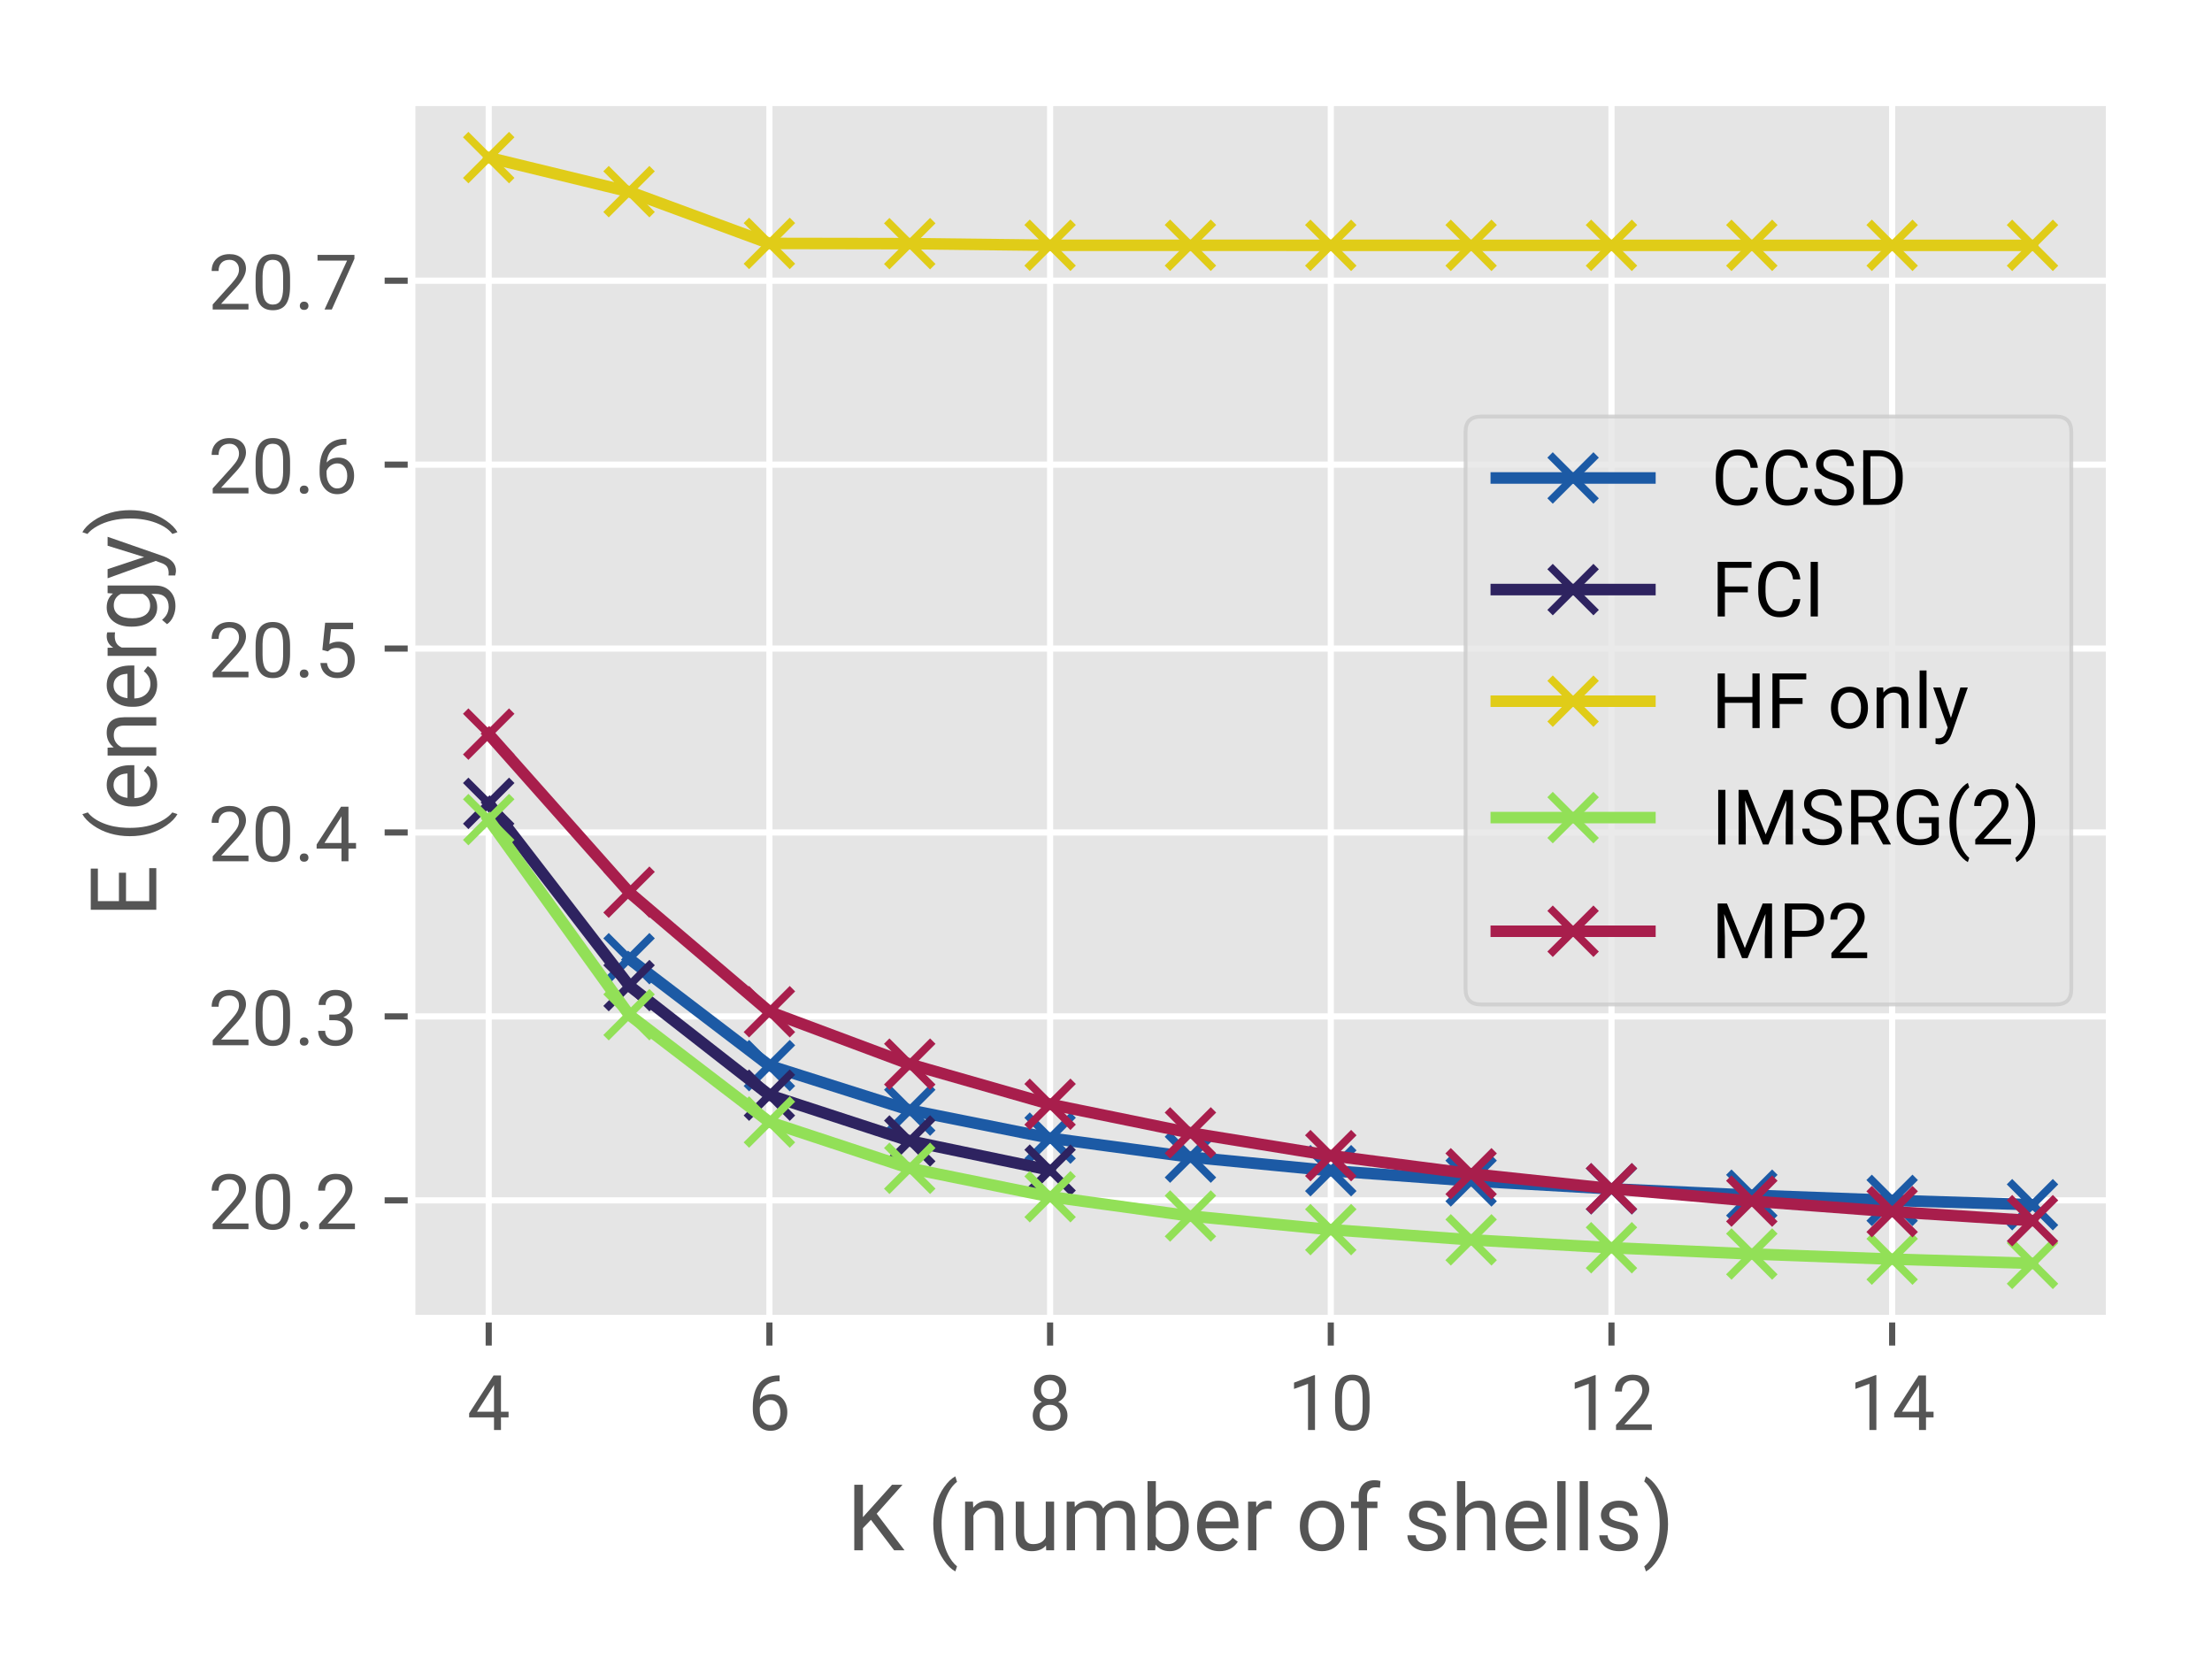<?xml version="1.0" encoding="utf-8" standalone="no"?>
<!DOCTYPE svg PUBLIC "-//W3C//DTD SVG 1.1//EN"
  "http://www.w3.org/Graphics/SVG/1.1/DTD/svg11.dtd">
<!-- Created with matplotlib (http://matplotlib.org/) -->
<svg height="216pt" version="1.1" viewBox="0 0 288 216" width="288pt" xmlns="http://www.w3.org/2000/svg" xmlns:xlink="http://www.w3.org/1999/xlink">
 <defs>
  <style type="text/css">
*{stroke-linecap:butt;stroke-linejoin:round;}
  </style>
 </defs>
 <g id="figure_1">
  <g id="patch_1">
   <path d="M 0 216 
L 288 216 
L 288 0 
L 0 0 
z
" style="fill:#ffffff;"/>
  </g>
  <g id="axes_1">
   <g id="patch_2">
    <path d="M 53.581 171.689 
L 274.68 171.689 
L 274.68 13.32 
L 53.581 13.32 
z
" style="fill:#e5e5e5;"/>
   </g>
   <g id="matplotlib.axis_1">
    <g id="xtick_1">
     <g id="line2d_1">
      <path clip-path="url(#pfa47870d01)" d="M 63.631 171.689 
L 63.631 13.32 
" style="fill:none;stroke:#ffffff;stroke-linecap:square;stroke-width:0.8;"/>
     </g>
     <g id="line2d_2">
      <defs>
       <path d="M 0 0 
L 0 3.5 
" id="me62bcd8525" style="stroke:#555555;stroke-width:0.8;"/>
      </defs>
      <g>
       <use style="fill:#555555;stroke:#555555;stroke-width:0.8;" x="63.631" xlink:href="#me62bcd8525" y="171.689"/>
      </g>
     </g>
     <g id="text_1">
      <!-- 4 -->
      <defs>
       <path d="M 44.047 23.875 
L 53.906 23.875 
L 53.906 16.5 
L 44.047 16.5 
L 44.047 0 
L 34.969 0 
L 34.969 16.5 
L 2.594 16.5 
L 2.594 21.828 
L 34.422 71.094 
L 44.047 71.094 
z
M 12.844 23.875 
L 34.969 23.875 
L 34.969 58.734 
L 33.891 56.781 
z
" id="Roboto-Regular-34"/>
      </defs>
      <g style="fill:#555555;" transform="translate(60.823 186.189)scale(0.1 -0.1)">
       <use xlink:href="#Roboto-Regular-34"/>
      </g>
     </g>
    </g>
    <g id="xtick_2">
     <g id="line2d_3">
      <path clip-path="url(#pfa47870d01)" d="M 100.176 171.689 
L 100.176 13.32 
" style="fill:none;stroke:#ffffff;stroke-linecap:square;stroke-width:0.8;"/>
     </g>
     <g id="line2d_4">
      <g>
       <use style="fill:#555555;stroke:#555555;stroke-width:0.8;" x="100.176" xlink:href="#me62bcd8525" y="171.689"/>
      </g>
     </g>
     <g id="text_2">
      <!-- 6 -->
      <defs>
       <path d="M 41.359 71.141 
L 41.359 63.484 
L 39.703 63.484 
Q 29.156 63.281 22.906 57.219 
Q 16.656 51.172 15.672 40.188 
Q 21.297 46.625 31 46.625 
Q 40.281 46.625 45.828 40.078 
Q 51.375 33.547 51.375 23.188 
Q 51.375 12.203 45.391 5.609 
Q 39.406 -0.984 29.344 -0.984 
Q 19.141 -0.984 12.797 6.859 
Q 6.453 14.703 6.453 27.047 
L 6.453 30.516 
Q 6.453 50.141 14.812 60.516 
Q 23.188 70.906 39.75 71.141 
z
M 29.5 39.109 
Q 24.859 39.109 20.953 36.328 
Q 17.047 33.547 15.531 29.344 
L 15.531 26.031 
Q 15.531 17.234 19.484 11.859 
Q 23.438 6.5 29.344 6.5 
Q 35.453 6.5 38.938 10.984 
Q 42.438 15.484 42.438 22.75 
Q 42.438 30.078 38.891 34.594 
Q 35.359 39.109 29.5 39.109 
" id="Roboto-Regular-36"/>
      </defs>
      <g style="fill:#555555;" transform="translate(97.369 186.189)scale(0.1 -0.1)">
       <use xlink:href="#Roboto-Regular-36"/>
      </g>
     </g>
    </g>
    <g id="xtick_3">
     <g id="line2d_5">
      <path clip-path="url(#pfa47870d01)" d="M 136.722 171.689 
L 136.722 13.32 
" style="fill:none;stroke:#ffffff;stroke-linecap:square;stroke-width:0.8;"/>
     </g>
     <g id="line2d_6">
      <g>
       <use style="fill:#555555;stroke:#555555;stroke-width:0.8;" x="136.722" xlink:href="#me62bcd8525" y="171.689"/>
      </g>
     </g>
     <g id="text_3">
      <!-- 8 -->
      <defs>
       <path d="M 49.031 52.547 
Q 49.031 47.219 46.219 43.062 
Q 43.406 38.922 38.625 36.578 
Q 44.188 34.188 47.438 29.594 
Q 50.688 25 50.688 19.188 
Q 50.688 9.969 44.453 4.484 
Q 38.234 -0.984 28.078 -0.984 
Q 17.828 -0.984 11.641 4.516 
Q 5.469 10.016 5.469 19.188 
Q 5.469 24.953 8.609 29.594 
Q 11.766 34.234 17.328 36.625 
Q 12.594 38.969 9.859 43.109 
Q 7.125 47.266 7.125 52.547 
Q 7.125 61.531 12.891 66.797 
Q 18.656 72.078 28.078 72.078 
Q 37.453 72.078 43.234 66.797 
Q 49.031 61.531 49.031 52.547 
M 41.656 19.391 
Q 41.656 25.344 37.859 29.094 
Q 34.078 32.859 27.969 32.859 
Q 21.875 32.859 18.188 29.141 
Q 14.5 25.438 14.5 19.375 
Q 14.5 13.328 18.094 9.859 
Q 21.688 6.391 28.078 6.391 
Q 34.422 6.391 38.031 9.875 
Q 41.656 13.375 41.656 19.391 
M 28.078 64.656 
Q 22.75 64.656 19.453 61.359 
Q 16.156 58.062 16.156 52.391 
Q 16.156 46.969 19.406 43.625 
Q 22.656 40.281 28.078 40.281 
Q 33.5 40.281 36.734 43.625 
Q 39.984 46.969 39.984 52.391 
Q 39.984 57.812 36.609 61.234 
Q 33.25 64.656 28.078 64.656 
" id="Roboto-Regular-38"/>
      </defs>
      <g style="fill:#555555;" transform="translate(133.914 186.189)scale(0.1 -0.1)">
       <use xlink:href="#Roboto-Regular-38"/>
      </g>
     </g>
    </g>
    <g id="xtick_4">
     <g id="line2d_7">
      <path clip-path="url(#pfa47870d01)" d="M 173.267 171.689 
L 173.267 13.32 
" style="fill:none;stroke:#ffffff;stroke-linecap:square;stroke-width:0.8;"/>
     </g>
     <g id="line2d_8">
      <g>
       <use style="fill:#555555;stroke:#555555;stroke-width:0.8;" x="173.267" xlink:href="#me62bcd8525" y="171.689"/>
      </g>
     </g>
     <g id="text_4">
      <!-- 10 -->
      <defs>
       <path d="M 35.594 0 
L 26.516 0 
L 26.516 60.203 
L 8.297 53.516 
L 8.297 61.719 
L 34.188 71.438 
L 35.594 71.438 
z
" id="Roboto-Regular-31"/>
       <path d="M 50.484 30.328 
Q 50.484 14.453 45.062 6.734 
Q 39.656 -0.984 28.125 -0.984 
Q 16.75 -0.984 11.281 6.562 
Q 5.812 14.109 5.609 29.109 
L 5.609 41.156 
Q 5.609 56.844 11.031 64.453 
Q 16.453 72.078 28.031 72.078 
Q 39.5 72.078 44.922 64.719 
Q 50.344 57.375 50.484 42.047 
z
M 41.453 42.672 
Q 41.453 54.156 38.234 59.406 
Q 35.016 64.656 28.031 64.656 
Q 21.094 64.656 17.922 59.422 
Q 14.75 54.203 14.656 43.359 
L 14.656 28.906 
Q 14.656 17.391 18 11.891 
Q 21.344 6.391 28.125 6.391 
Q 34.812 6.391 38.062 11.562 
Q 41.312 16.75 41.453 27.875 
z
" id="Roboto-Regular-30"/>
      </defs>
      <g style="fill:#555555;" transform="translate(167.651 186.189)scale(0.1 -0.1)">
       <use xlink:href="#Roboto-Regular-31"/>
       <use x="56.152" xlink:href="#Roboto-Regular-30"/>
      </g>
     </g>
    </g>
    <g id="xtick_5">
     <g id="line2d_9">
      <path clip-path="url(#pfa47870d01)" d="M 209.812 171.689 
L 209.812 13.32 
" style="fill:none;stroke:#ffffff;stroke-linecap:square;stroke-width:0.8;"/>
     </g>
     <g id="line2d_10">
      <g>
       <use style="fill:#555555;stroke:#555555;stroke-width:0.8;" x="209.812" xlink:href="#me62bcd8525" y="171.689"/>
      </g>
     </g>
     <g id="text_5">
      <!-- 12 -->
      <defs>
       <path d="M 52.484 0 
L 5.906 0 
L 5.906 6.5 
L 30.516 33.844 
Q 35.984 40.047 38.062 43.922 
Q 40.141 47.797 40.141 51.953 
Q 40.141 57.516 36.766 61.078 
Q 33.406 64.656 27.781 64.656 
Q 21.047 64.656 17.312 60.812 
Q 13.578 56.984 13.578 50.141 
L 4.547 50.141 
Q 4.547 59.969 10.859 66.016 
Q 17.188 72.078 27.781 72.078 
Q 37.703 72.078 43.453 66.875 
Q 49.219 61.672 49.219 53.031 
Q 49.219 42.531 35.844 28.031 
L 16.797 7.375 
L 52.484 7.375 
z
" id="Roboto-Regular-32"/>
      </defs>
      <g style="fill:#555555;" transform="translate(204.197 186.189)scale(0.1 -0.1)">
       <use xlink:href="#Roboto-Regular-31"/>
       <use x="56.152" xlink:href="#Roboto-Regular-32"/>
      </g>
     </g>
    </g>
    <g id="xtick_6">
     <g id="line2d_11">
      <path clip-path="url(#pfa47870d01)" d="M 246.357 171.689 
L 246.357 13.32 
" style="fill:none;stroke:#ffffff;stroke-linecap:square;stroke-width:0.8;"/>
     </g>
     <g id="line2d_12">
      <g>
       <use style="fill:#555555;stroke:#555555;stroke-width:0.8;" x="246.357" xlink:href="#me62bcd8525" y="171.689"/>
      </g>
     </g>
     <g id="text_6">
      <!-- 14 -->
      <g style="fill:#555555;" transform="translate(240.742 186.189)scale(0.1 -0.1)">
       <use xlink:href="#Roboto-Regular-31"/>
       <use x="56.152" xlink:href="#Roboto-Regular-34"/>
      </g>
     </g>
    </g>
    <g id="text_7">
     <!-- K (number of shells) -->
     <defs>
      <path d="M 26.312 33.062 
L 17.625 24.031 
L 17.625 0 
L 8.25 0 
L 8.25 71.094 
L 17.625 71.094 
L 17.625 35.938 
L 49.219 71.094 
L 60.547 71.094 
L 32.562 39.703 
L 62.75 0 
L 51.516 0 
z
" id="Roboto-Regular-4b"/>
      <path id="Roboto-Regular-20"/>
      <path d="M 6.5 28.859 
Q 6.5 39.891 9.453 50.047 
Q 12.406 60.203 18.266 68.5 
Q 24.125 76.812 30.422 80.219 
L 32.281 74.266 
Q 25.141 68.797 20.578 57.562 
Q 16.016 46.344 15.578 32.422 
L 15.531 28.266 
Q 15.531 9.422 22.406 -4.438 
Q 26.562 -12.75 32.281 -17.438 
L 30.422 -22.953 
Q 23.922 -19.344 18.016 -10.844 
Q 6.5 5.766 6.5 28.859 
" id="Roboto-Regular-28"/>
      <path d="M 15.375 52.828 
L 15.672 46.188 
Q 21.734 53.812 31.5 53.812 
Q 48.25 53.812 48.391 34.906 
L 48.391 0 
L 39.359 0 
L 39.359 34.969 
Q 39.312 40.672 36.75 43.406 
Q 34.188 46.141 28.766 46.141 
Q 24.359 46.141 21.031 43.797 
Q 17.719 41.453 15.875 37.641 
L 15.875 0 
L 6.844 0 
L 6.844 52.828 
z
" id="Roboto-Regular-6e"/>
      <path d="M 39.453 5.219 
Q 34.188 -0.984 23.969 -0.984 
Q 15.531 -0.984 11.109 3.922 
Q 6.688 8.844 6.641 18.453 
L 6.641 52.828 
L 15.672 52.828 
L 15.672 18.703 
Q 15.672 6.688 25.438 6.688 
Q 35.797 6.688 39.203 14.406 
L 39.203 52.828 
L 48.25 52.828 
L 48.25 0 
L 39.656 0 
z
" id="Roboto-Regular-75"/>
      <path d="M 15.328 52.828 
L 15.578 46.969 
Q 21.391 53.812 31.25 53.812 
Q 42.328 53.812 46.344 45.312 
Q 48.969 49.125 53.188 51.469 
Q 57.422 53.812 63.188 53.812 
Q 80.562 53.812 80.859 35.406 
L 80.859 0 
L 71.828 0 
L 71.828 34.859 
Q 71.828 40.531 69.234 43.328 
Q 66.656 46.141 60.547 46.141 
Q 55.516 46.141 52.188 43.141 
Q 48.875 40.141 48.344 35.062 
L 48.344 0 
L 39.266 0 
L 39.266 34.625 
Q 39.266 46.141 27.984 46.141 
Q 19.094 46.141 15.828 38.578 
L 15.828 0 
L 6.781 0 
L 6.781 52.828 
z
" id="Roboto-Regular-6d"/>
      <path d="M 51.562 25.828 
Q 51.562 13.719 46 6.359 
Q 40.438 -0.984 31.062 -0.984 
Q 21.047 -0.984 15.578 6.109 
L 15.141 0 
L 6.844 0 
L 6.844 75 
L 15.875 75 
L 15.875 47.016 
Q 21.344 53.812 30.953 53.812 
Q 40.578 53.812 46.062 46.531 
Q 51.562 39.266 51.562 26.609 
z
M 42.531 26.859 
Q 42.531 36.078 38.969 41.109 
Q 35.406 46.141 28.719 46.141 
Q 19.781 46.141 15.875 37.844 
L 15.875 14.984 
Q 20.016 6.688 28.812 6.688 
Q 35.297 6.688 38.906 11.719 
Q 42.531 16.75 42.531 26.859 
" id="Roboto-Regular-62"/>
      <path d="M 28.766 -0.984 
Q 18.016 -0.984 11.281 6.078 
Q 4.547 13.141 4.547 24.953 
L 4.547 26.609 
Q 4.547 34.469 7.547 40.641 
Q 10.547 46.828 15.938 50.312 
Q 21.344 53.812 27.641 53.812 
Q 37.938 53.812 43.641 47.016 
Q 49.359 40.234 49.359 27.594 
L 49.359 23.828 
L 13.578 23.828 
Q 13.766 16.016 18.141 11.203 
Q 22.516 6.391 29.25 6.391 
Q 34.031 6.391 37.344 8.344 
Q 40.672 10.297 43.172 13.531 
L 48.688 9.234 
Q 42.047 -0.984 28.766 -0.984 
M 27.641 46.391 
Q 22.172 46.391 18.453 42.406 
Q 14.75 38.422 13.875 31.25 
L 40.328 31.25 
L 40.328 31.938 
Q 39.938 38.812 36.609 42.594 
Q 33.297 46.391 27.641 46.391 
" id="Roboto-Regular-65"/>
      <path d="M 32.375 44.734 
Q 30.328 45.062 27.938 45.062 
Q 19.047 45.062 15.875 37.5 
L 15.875 0 
L 6.844 0 
L 6.844 52.828 
L 15.625 52.828 
L 15.766 46.734 
Q 20.219 53.812 28.375 53.812 
Q 31 53.812 32.375 53.125 
z
" id="Roboto-Regular-72"/>
      <path d="M 4.438 26.906 
Q 4.438 34.672 7.484 40.875 
Q 10.547 47.078 15.984 50.438 
Q 21.438 53.812 28.422 53.812 
Q 39.203 53.812 45.875 46.344 
Q 52.547 38.875 52.547 26.469 
L 52.547 25.828 
Q 52.547 18.109 49.578 11.984 
Q 46.625 5.859 41.125 2.438 
Q 35.641 -0.984 28.516 -0.984 
Q 17.781 -0.984 11.109 6.484 
Q 4.438 13.969 4.438 26.266 
z
M 13.531 25.828 
Q 13.531 17.047 17.609 11.719 
Q 21.688 6.391 28.516 6.391 
Q 35.406 6.391 39.453 11.781 
Q 43.5 17.188 43.5 26.906 
Q 43.5 35.594 39.375 40.984 
Q 35.25 46.391 28.422 46.391 
Q 21.734 46.391 17.625 41.062 
Q 13.531 35.75 13.531 25.828 
" id="Roboto-Regular-6f"/>
      <path d="M 11.281 0 
L 11.281 45.844 
L 2.938 45.844 
L 2.938 52.828 
L 11.281 52.828 
L 11.281 58.25 
Q 11.281 66.75 15.812 71.391 
Q 20.359 76.031 28.656 76.031 
Q 31.781 76.031 34.859 75.203 
L 34.375 67.875 
Q 32.078 68.312 29.5 68.312 
Q 25.094 68.312 22.703 65.75 
Q 20.312 63.188 20.312 58.406 
L 20.312 52.828 
L 31.594 52.828 
L 31.594 45.844 
L 20.312 45.844 
L 20.312 0 
z
" id="Roboto-Regular-66"/>
      <path d="M 37.594 14.016 
Q 37.594 17.672 34.828 19.703 
Q 32.078 21.734 25.219 23.188 
Q 18.359 24.656 14.328 26.703 
Q 10.297 28.766 8.375 31.594 
Q 6.453 34.422 6.453 38.328 
Q 6.453 44.828 11.938 49.312 
Q 17.438 53.812 25.984 53.812 
Q 34.969 53.812 40.547 49.172 
Q 46.141 44.531 46.141 37.312 
L 37.062 37.312 
Q 37.062 41.016 33.906 43.703 
Q 30.766 46.391 25.984 46.391 
Q 21.047 46.391 18.266 44.234 
Q 15.484 42.094 15.484 38.625 
Q 15.484 35.359 18.062 33.688 
Q 20.656 32.031 27.422 30.516 
Q 34.188 29 38.375 26.906 
Q 42.578 24.812 44.594 21.844 
Q 46.625 18.891 46.625 14.656 
Q 46.625 7.562 40.953 3.281 
Q 35.297 -0.984 26.266 -0.984 
Q 19.922 -0.984 15.031 1.266 
Q 10.156 3.516 7.391 7.547 
Q 4.641 11.578 4.641 16.266 
L 13.672 16.266 
Q 13.922 11.719 17.312 9.047 
Q 20.703 6.391 26.266 6.391 
Q 31.391 6.391 34.484 8.469 
Q 37.594 10.547 37.594 14.016 
" id="Roboto-Regular-73"/>
      <path d="M 15.875 46.438 
Q 21.875 53.812 31.5 53.812 
Q 48.25 53.812 48.391 34.906 
L 48.391 0 
L 39.359 0 
L 39.359 34.969 
Q 39.312 40.672 36.75 43.406 
Q 34.188 46.141 28.766 46.141 
Q 24.359 46.141 21.031 43.797 
Q 17.719 41.453 15.875 37.641 
L 15.875 0 
L 6.844 0 
L 6.844 75 
L 15.875 75 
z
" id="Roboto-Regular-68"/>
      <path d="M 16.656 0 
L 7.625 0 
L 7.625 75 
L 16.656 75 
z
" id="Roboto-Regular-6c"/>
      <path d="M 27.688 28.375 
Q 27.688 17.484 24.828 7.5 
Q 21.969 -2.484 16.078 -10.938 
Q 10.203 -19.391 3.766 -22.953 
L 1.859 -17.438 
Q 9.375 -11.672 13.938 0.453 
Q 18.5 12.594 18.609 27.391 
L 18.609 28.953 
Q 18.609 39.203 16.453 48.016 
Q 14.312 56.844 10.469 63.812 
Q 6.641 70.797 1.859 74.703 
L 3.766 80.219 
Q 10.203 76.656 16.031 68.312 
Q 21.875 59.969 24.781 49.906 
Q 27.688 39.844 27.688 28.375 
" id="Roboto-Regular-29"/>
     </defs>
     <g style="fill:#555555;" transform="translate(110.236 201.846)scale(0.12 -0.12)">
      <use xlink:href="#Roboto-Regular-4b"/>
      <use x="62.695" xlink:href="#Roboto-Regular-20"/>
      <use x="87.451" xlink:href="#Roboto-Regular-28"/>
      <use x="121.631" xlink:href="#Roboto-Regular-6e"/>
      <use x="176.807" xlink:href="#Roboto-Regular-75"/>
      <use x="231.934" xlink:href="#Roboto-Regular-6d"/>
      <use x="319.58" xlink:href="#Roboto-Regular-62"/>
      <use x="375.684" xlink:href="#Roboto-Regular-65"/>
      <use x="428.662" xlink:href="#Roboto-Regular-72"/>
      <use x="462.5" xlink:href="#Roboto-Regular-20"/>
      <use x="487.256" xlink:href="#Roboto-Regular-6f"/>
      <use x="544.287" xlink:href="#Roboto-Regular-66"/>
      <use x="579.004" xlink:href="#Roboto-Regular-20"/>
      <use x="603.76" xlink:href="#Roboto-Regular-73"/>
      <use x="655.322" xlink:href="#Roboto-Regular-68"/>
      <use x="710.4" xlink:href="#Roboto-Regular-65"/>
      <use x="763.379" xlink:href="#Roboto-Regular-6c"/>
      <use x="787.646" xlink:href="#Roboto-Regular-6c"/>
      <use x="811.914" xlink:href="#Roboto-Regular-73"/>
      <use x="863.477" xlink:href="#Roboto-Regular-29"/>
     </g>
    </g>
   </g>
   <g id="matplotlib.axis_2">
    <g id="ytick_1">
     <g id="line2d_13">
      <path clip-path="url(#pfa47870d01)" d="M 53.581 156.286 
L 274.68 156.286 
" style="fill:none;stroke:#ffffff;stroke-linecap:square;stroke-width:0.8;"/>
     </g>
     <g id="line2d_14">
      <defs>
       <path d="M 0 0 
L -3.5 0 
" id="m0dbd7f223a" style="stroke:#555555;stroke-width:0.8;"/>
      </defs>
      <g>
       <use style="fill:#555555;stroke:#555555;stroke-width:0.8;" x="53.581" xlink:href="#m0dbd7f223a" y="156.286"/>
      </g>
     </g>
     <g id="text_8">
      <!-- 20.2 -->
      <defs>
       <path d="M 7.031 4.734 
Q 7.031 7.078 8.422 8.641 
Q 9.812 10.203 12.594 10.203 
Q 15.375 10.203 16.812 8.641 
Q 18.266 7.078 18.266 4.734 
Q 18.266 2.484 16.812 0.969 
Q 15.375 -0.531 12.594 -0.531 
Q 9.812 -0.531 8.422 0.969 
Q 7.031 2.484 7.031 4.734 
" id="Roboto-Regular-2e"/>
      </defs>
      <g style="fill:#555555;" transform="translate(27.103 160.036)scale(0.1 -0.1)">
       <use xlink:href="#Roboto-Regular-32"/>
       <use x="56.152" xlink:href="#Roboto-Regular-30"/>
       <use x="112.305" xlink:href="#Roboto-Regular-2e"/>
       <use x="138.623" xlink:href="#Roboto-Regular-32"/>
      </g>
     </g>
    </g>
    <g id="ytick_2">
     <g id="line2d_15">
      <path clip-path="url(#pfa47870d01)" d="M 53.581 132.338 
L 274.68 132.338 
" style="fill:none;stroke:#ffffff;stroke-linecap:square;stroke-width:0.8;"/>
     </g>
     <g id="line2d_16">
      <g>
       <use style="fill:#555555;stroke:#555555;stroke-width:0.8;" x="53.581" xlink:href="#m0dbd7f223a" y="132.338"/>
      </g>
     </g>
     <g id="text_9">
      <!-- 20.3 -->
      <defs>
       <path d="M 19.047 39.938 
L 25.828 39.938 
Q 32.234 40.047 35.891 43.312 
Q 39.547 46.578 39.547 52.156 
Q 39.547 64.656 27.094 64.656 
Q 21.234 64.656 17.75 61.297 
Q 14.266 57.953 14.266 52.438 
L 5.219 52.438 
Q 5.219 60.891 11.391 66.484 
Q 17.578 72.078 27.094 72.078 
Q 37.156 72.078 42.859 66.75 
Q 48.578 61.422 48.578 51.953 
Q 48.578 47.312 45.578 42.969 
Q 42.578 38.625 37.406 36.469 
Q 43.266 34.625 46.453 30.328 
Q 49.656 26.031 49.656 19.828 
Q 49.656 10.25 43.406 4.625 
Q 37.156 -0.984 27.141 -0.984 
Q 17.141 -0.984 10.859 4.438 
Q 4.594 9.859 4.594 18.75 
L 13.672 18.75 
Q 13.672 13.141 17.328 9.766 
Q 21 6.391 27.156 6.391 
Q 33.688 6.391 37.156 9.812 
Q 40.625 13.234 40.625 19.625 
Q 40.625 25.828 36.812 29.141 
Q 33.016 32.469 25.828 32.562 
L 19.047 32.562 
z
" id="Roboto-Regular-33"/>
      </defs>
      <g style="fill:#555555;" transform="translate(27.103 136.088)scale(0.1 -0.1)">
       <use xlink:href="#Roboto-Regular-32"/>
       <use x="56.152" xlink:href="#Roboto-Regular-30"/>
       <use x="112.305" xlink:href="#Roboto-Regular-2e"/>
       <use x="138.623" xlink:href="#Roboto-Regular-33"/>
      </g>
     </g>
    </g>
    <g id="ytick_3">
     <g id="line2d_17">
      <path clip-path="url(#pfa47870d01)" d="M 53.581 108.389 
L 274.68 108.389 
" style="fill:none;stroke:#ffffff;stroke-linecap:square;stroke-width:0.8;"/>
     </g>
     <g id="line2d_18">
      <g>
       <use style="fill:#555555;stroke:#555555;stroke-width:0.8;" x="53.581" xlink:href="#m0dbd7f223a" y="108.389"/>
      </g>
     </g>
     <g id="text_10">
      <!-- 20.4 -->
      <g style="fill:#555555;" transform="translate(27.103 112.139)scale(0.1 -0.1)">
       <use xlink:href="#Roboto-Regular-32"/>
       <use x="56.152" xlink:href="#Roboto-Regular-30"/>
       <use x="112.305" xlink:href="#Roboto-Regular-2e"/>
       <use x="138.623" xlink:href="#Roboto-Regular-34"/>
      </g>
     </g>
    </g>
    <g id="ytick_4">
     <g id="line2d_19">
      <path clip-path="url(#pfa47870d01)" d="M 53.581 84.441 
L 274.68 84.441 
" style="fill:none;stroke:#ffffff;stroke-linecap:square;stroke-width:0.8;"/>
     </g>
     <g id="line2d_20">
      <g>
       <use style="fill:#555555;stroke:#555555;stroke-width:0.8;" x="53.581" xlink:href="#m0dbd7f223a" y="84.441"/>
      </g>
     </g>
     <g id="text_11">
      <!-- 20.5 -->
      <defs>
       <path d="M 10.062 35.641 
L 13.672 71.094 
L 50.094 71.094 
L 50.094 62.75 
L 21.344 62.75 
L 19.188 43.359 
Q 24.422 46.438 31.062 46.438 
Q 40.766 46.438 46.484 40.016 
Q 52.203 33.594 52.203 22.656 
Q 52.203 11.672 46.266 5.344 
Q 40.328 -0.984 29.688 -0.984 
Q 20.266 -0.984 14.297 4.234 
Q 8.344 9.469 7.516 18.703 
L 16.062 18.703 
Q 16.891 12.594 20.406 9.484 
Q 23.922 6.391 29.688 6.391 
Q 35.984 6.391 39.578 10.688 
Q 43.172 14.984 43.172 22.562 
Q 43.172 29.688 39.281 34 
Q 35.406 38.328 28.953 38.328 
Q 23.047 38.328 19.672 35.75 
L 17.281 33.797 
z
" id="Roboto-Regular-35"/>
      </defs>
      <g style="fill:#555555;" transform="translate(27.103 88.191)scale(0.1 -0.1)">
       <use xlink:href="#Roboto-Regular-32"/>
       <use x="56.152" xlink:href="#Roboto-Regular-30"/>
       <use x="112.305" xlink:href="#Roboto-Regular-2e"/>
       <use x="138.623" xlink:href="#Roboto-Regular-35"/>
      </g>
     </g>
    </g>
    <g id="ytick_5">
     <g id="line2d_21">
      <path clip-path="url(#pfa47870d01)" d="M 53.581 60.493 
L 274.68 60.493 
" style="fill:none;stroke:#ffffff;stroke-linecap:square;stroke-width:0.8;"/>
     </g>
     <g id="line2d_22">
      <g>
       <use style="fill:#555555;stroke:#555555;stroke-width:0.8;" x="53.581" xlink:href="#m0dbd7f223a" y="60.493"/>
      </g>
     </g>
     <g id="text_12">
      <!-- 20.6 -->
      <g style="fill:#555555;" transform="translate(27.103 64.243)scale(0.1 -0.1)">
       <use xlink:href="#Roboto-Regular-32"/>
       <use x="56.152" xlink:href="#Roboto-Regular-30"/>
       <use x="112.305" xlink:href="#Roboto-Regular-2e"/>
       <use x="138.623" xlink:href="#Roboto-Regular-36"/>
      </g>
     </g>
    </g>
    <g id="ytick_6">
     <g id="line2d_23">
      <path clip-path="url(#pfa47870d01)" d="M 53.581 36.545 
L 274.68 36.545 
" style="fill:none;stroke:#ffffff;stroke-linecap:square;stroke-width:0.8;"/>
     </g>
     <g id="line2d_24">
      <g>
       <use style="fill:#555555;stroke:#555555;stroke-width:0.8;" x="53.581" xlink:href="#m0dbd7f223a" y="36.545"/>
      </g>
     </g>
     <g id="text_13">
      <!-- 20.7 -->
      <defs>
       <path d="M 51.812 66.016 
L 22.359 0 
L 12.891 0 
L 42.234 63.672 
L 3.766 63.672 
L 3.766 71.094 
L 51.812 71.094 
z
" id="Roboto-Regular-37"/>
      </defs>
      <g style="fill:#555555;" transform="translate(27.103 40.295)scale(0.1 -0.1)">
       <use xlink:href="#Roboto-Regular-32"/>
       <use x="56.152" xlink:href="#Roboto-Regular-30"/>
       <use x="112.305" xlink:href="#Roboto-Regular-2e"/>
       <use x="138.623" xlink:href="#Roboto-Regular-37"/>
      </g>
     </g>
    </g>
    <g id="text_14">
     <!-- E (energy) -->
     <defs>
      <path d="M 48.438 32.859 
L 17.625 32.859 
L 17.625 7.672 
L 53.422 7.672 
L 53.422 0 
L 8.25 0 
L 8.25 71.094 
L 52.938 71.094 
L 52.938 63.375 
L 17.625 63.375 
L 17.625 40.531 
L 48.438 40.531 
z
" id="Roboto-Regular-45"/>
      <path d="M 4.688 26.859 
Q 4.688 39.203 10.391 46.5 
Q 16.109 53.812 25.531 53.812 
Q 35.203 53.812 40.625 46.969 
L 41.062 52.828 
L 49.312 52.828 
L 49.312 1.266 
Q 49.312 -8.984 43.234 -14.891 
Q 37.156 -20.797 26.906 -20.797 
Q 21.188 -20.797 15.719 -18.359 
Q 10.25 -15.922 7.375 -11.672 
L 12.062 -6.25 
Q 17.875 -13.422 26.266 -13.422 
Q 32.859 -13.422 36.547 -9.703 
Q 40.234 -6 40.234 0.734 
L 40.234 5.281 
Q 34.812 -0.984 25.438 -0.984 
Q 16.156 -0.984 10.422 6.484 
Q 4.688 13.969 4.688 26.859 
M 13.766 25.828 
Q 13.766 16.891 17.422 11.781 
Q 21.094 6.688 27.688 6.688 
Q 36.234 6.688 40.234 14.453 
L 40.234 38.578 
Q 36.078 46.141 27.781 46.141 
Q 21.188 46.141 17.469 41.016 
Q 13.766 35.891 13.766 25.828 
" id="Roboto-Regular-67"/>
      <path d="M 24.125 13.234 
L 36.422 52.828 
L 46.094 52.828 
L 24.859 -8.156 
Q 19.922 -21.344 9.188 -21.344 
L 7.469 -21.188 
L 4.109 -20.562 
L 4.109 -13.234 
L 6.547 -13.422 
Q 11.141 -13.422 13.703 -11.562 
Q 16.266 -9.719 17.922 -4.781 
L 19.922 0.594 
L 1.078 52.828 
L 10.938 52.828 
z
" id="Roboto-Regular-79"/>
     </defs>
     <g style="fill:#555555;" transform="translate(20.349 119.442)rotate(-90)scale(0.12 -0.12)">
      <use xlink:href="#Roboto-Regular-45"/>
      <use x="56.836" xlink:href="#Roboto-Regular-20"/>
      <use x="81.592" xlink:href="#Roboto-Regular-28"/>
      <use x="115.771" xlink:href="#Roboto-Regular-65"/>
      <use x="168.75" xlink:href="#Roboto-Regular-6e"/>
      <use x="223.926" xlink:href="#Roboto-Regular-65"/>
      <use x="276.904" xlink:href="#Roboto-Regular-72"/>
      <use x="310.742" xlink:href="#Roboto-Regular-67"/>
      <use x="366.846" xlink:href="#Roboto-Regular-79"/>
      <use x="414.16" xlink:href="#Roboto-Regular-29"/>
     </g>
    </g>
   </g>
   <g id="line2d_25">
    <path clip-path="url(#pfa47870d01)" d="M 81.904 124.821 
L 100.176 138.745 
L 118.449 144.536 
L 136.722 148.182 
L 154.994 150.655 
L 173.267 152.424 
L 191.54 153.754 
L 209.812 154.787 
L 228.085 155.614 
L 246.357 156.289 
L 264.63 156.851 
" style="fill:none;stroke:#1c5aa5;stroke-linecap:square;stroke-width:1.5;"/>
    <defs>
     <path d="M -3 3 
L 3 -3 
M -3 -3 
L 3 3 
" id="m478f0d4fc2" style="stroke:#1c5aa5;"/>
    </defs>
    <g clip-path="url(#pfa47870d01)">
     <use style="fill:#1c5aa5;stroke:#1c5aa5;" x="81.904" xlink:href="#m478f0d4fc2" y="124.821"/>
     <use style="fill:#1c5aa5;stroke:#1c5aa5;" x="100.176" xlink:href="#m478f0d4fc2" y="138.745"/>
     <use style="fill:#1c5aa5;stroke:#1c5aa5;" x="118.449" xlink:href="#m478f0d4fc2" y="144.536"/>
     <use style="fill:#1c5aa5;stroke:#1c5aa5;" x="136.722" xlink:href="#m478f0d4fc2" y="148.182"/>
     <use style="fill:#1c5aa5;stroke:#1c5aa5;" x="154.994" xlink:href="#m478f0d4fc2" y="150.655"/>
     <use style="fill:#1c5aa5;stroke:#1c5aa5;" x="173.267" xlink:href="#m478f0d4fc2" y="152.424"/>
     <use style="fill:#1c5aa5;stroke:#1c5aa5;" x="191.54" xlink:href="#m478f0d4fc2" y="153.754"/>
     <use style="fill:#1c5aa5;stroke:#1c5aa5;" x="209.812" xlink:href="#m478f0d4fc2" y="154.787"/>
     <use style="fill:#1c5aa5;stroke:#1c5aa5;" x="228.085" xlink:href="#m478f0d4fc2" y="155.614"/>
     <use style="fill:#1c5aa5;stroke:#1c5aa5;" x="246.357" xlink:href="#m478f0d4fc2" y="156.289"/>
     <use style="fill:#1c5aa5;stroke:#1c5aa5;" x="264.63" xlink:href="#m478f0d4fc2" y="156.851"/>
    </g>
   </g>
   <g id="line2d_26">
    <path clip-path="url(#pfa47870d01)" d="M 63.631 104.598 
L 81.904 128.323 
L 100.176 142.588 
L 118.449 148.549 
L 136.722 152.352 
" style="fill:none;stroke:#2e2360;stroke-linecap:square;stroke-width:1.5;"/>
    <defs>
     <path d="M -3 3 
L 3 -3 
M -3 -3 
L 3 3 
" id="m67312bdc0d" style="stroke:#2e2360;"/>
    </defs>
    <g clip-path="url(#pfa47870d01)">
     <use style="fill:#2e2360;stroke:#2e2360;" x="63.631" xlink:href="#m67312bdc0d" y="104.598"/>
     <use style="fill:#2e2360;stroke:#2e2360;" x="81.904" xlink:href="#m67312bdc0d" y="128.323"/>
     <use style="fill:#2e2360;stroke:#2e2360;" x="100.176" xlink:href="#m67312bdc0d" y="142.588"/>
     <use style="fill:#2e2360;stroke:#2e2360;" x="118.449" xlink:href="#m67312bdc0d" y="148.549"/>
     <use style="fill:#2e2360;stroke:#2e2360;" x="136.722" xlink:href="#m67312bdc0d" y="152.352"/>
    </g>
   </g>
   <g id="line2d_27">
    <path clip-path="url(#pfa47870d01)" d="M 63.631 20.519 
L 81.904 24.953 
L 100.176 31.693 
L 118.449 31.723 
L 136.722 31.935 
L 154.994 31.935 
L 173.267 31.942 
L 191.54 31.943 
L 209.812 31.943 
L 228.085 31.943 
L 246.357 31.943 
L 264.63 31.943 
" style="fill:none;stroke:#e0cc18;stroke-linecap:square;stroke-width:1.5;"/>
    <defs>
     <path d="M -3 3 
L 3 -3 
M -3 -3 
L 3 3 
" id="m8059fedfb8" style="stroke:#e0cc18;"/>
    </defs>
    <g clip-path="url(#pfa47870d01)">
     <use style="fill:#e0cc18;stroke:#e0cc18;" x="63.631" xlink:href="#m8059fedfb8" y="20.519"/>
     <use style="fill:#e0cc18;stroke:#e0cc18;" x="81.904" xlink:href="#m8059fedfb8" y="24.953"/>
     <use style="fill:#e0cc18;stroke:#e0cc18;" x="100.176" xlink:href="#m8059fedfb8" y="31.693"/>
     <use style="fill:#e0cc18;stroke:#e0cc18;" x="118.449" xlink:href="#m8059fedfb8" y="31.723"/>
     <use style="fill:#e0cc18;stroke:#e0cc18;" x="136.722" xlink:href="#m8059fedfb8" y="31.935"/>
     <use style="fill:#e0cc18;stroke:#e0cc18;" x="154.994" xlink:href="#m8059fedfb8" y="31.935"/>
     <use style="fill:#e0cc18;stroke:#e0cc18;" x="173.267" xlink:href="#m8059fedfb8" y="31.942"/>
     <use style="fill:#e0cc18;stroke:#e0cc18;" x="191.54" xlink:href="#m8059fedfb8" y="31.943"/>
     <use style="fill:#e0cc18;stroke:#e0cc18;" x="209.812" xlink:href="#m8059fedfb8" y="31.943"/>
     <use style="fill:#e0cc18;stroke:#e0cc18;" x="228.085" xlink:href="#m8059fedfb8" y="31.943"/>
     <use style="fill:#e0cc18;stroke:#e0cc18;" x="246.357" xlink:href="#m8059fedfb8" y="31.943"/>
     <use style="fill:#e0cc18;stroke:#e0cc18;" x="264.63" xlink:href="#m8059fedfb8" y="31.943"/>
    </g>
   </g>
   <g id="line2d_28">
    <path clip-path="url(#pfa47870d01)" d="M 63.631 106.71 
L 81.904 132.112 
L 100.176 146.087 
L 118.449 152.114 
L 136.722 155.811 
L 154.994 158.325 
L 173.267 160.097 
L 191.54 161.426 
L 209.812 162.453 
L 228.085 163.271 
L 246.357 163.937 
L 264.63 164.49 
" style="fill:none;stroke:#92e057;stroke-linecap:square;stroke-width:1.5;"/>
    <defs>
     <path d="M -3 3 
L 3 -3 
M -3 -3 
L 3 3 
" id="m59fe79908b" style="stroke:#92e057;"/>
    </defs>
    <g clip-path="url(#pfa47870d01)">
     <use style="fill:#92e057;stroke:#92e057;" x="63.631" xlink:href="#m59fe79908b" y="106.71"/>
     <use style="fill:#92e057;stroke:#92e057;" x="81.904" xlink:href="#m59fe79908b" y="132.112"/>
     <use style="fill:#92e057;stroke:#92e057;" x="100.176" xlink:href="#m59fe79908b" y="146.087"/>
     <use style="fill:#92e057;stroke:#92e057;" x="118.449" xlink:href="#m59fe79908b" y="152.114"/>
     <use style="fill:#92e057;stroke:#92e057;" x="136.722" xlink:href="#m59fe79908b" y="155.811"/>
     <use style="fill:#92e057;stroke:#92e057;" x="154.994" xlink:href="#m59fe79908b" y="158.325"/>
     <use style="fill:#92e057;stroke:#92e057;" x="173.267" xlink:href="#m59fe79908b" y="160.097"/>
     <use style="fill:#92e057;stroke:#92e057;" x="191.54" xlink:href="#m59fe79908b" y="161.426"/>
     <use style="fill:#92e057;stroke:#92e057;" x="209.812" xlink:href="#m59fe79908b" y="162.453"/>
     <use style="fill:#92e057;stroke:#92e057;" x="228.085" xlink:href="#m59fe79908b" y="163.271"/>
     <use style="fill:#92e057;stroke:#92e057;" x="246.357" xlink:href="#m59fe79908b" y="163.937"/>
     <use style="fill:#92e057;stroke:#92e057;" x="264.63" xlink:href="#m59fe79908b" y="164.49"/>
    </g>
   </g>
   <g id="line2d_29">
    <path clip-path="url(#pfa47870d01)" d="M 63.631 95.582 
L 81.904 116.164 
L 100.176 131.724 
L 118.449 138.553 
L 136.722 143.777 
L 154.994 147.502 
L 173.267 150.462 
L 191.54 152.824 
L 209.812 154.763 
L 228.085 156.383 
L 246.357 157.755 
L 264.63 158.931 
" style="fill:none;stroke:#a81e4c;stroke-linecap:square;stroke-width:1.5;"/>
    <defs>
     <path d="M -3 3 
L 3 -3 
M -3 -3 
L 3 3 
" id="me1d36d7786" style="stroke:#a81e4c;"/>
    </defs>
    <g clip-path="url(#pfa47870d01)">
     <use style="fill:#a81e4c;stroke:#a81e4c;" x="63.631" xlink:href="#me1d36d7786" y="95.582"/>
     <use style="fill:#a81e4c;stroke:#a81e4c;" x="81.904" xlink:href="#me1d36d7786" y="116.164"/>
     <use style="fill:#a81e4c;stroke:#a81e4c;" x="100.176" xlink:href="#me1d36d7786" y="131.724"/>
     <use style="fill:#a81e4c;stroke:#a81e4c;" x="118.449" xlink:href="#me1d36d7786" y="138.553"/>
     <use style="fill:#a81e4c;stroke:#a81e4c;" x="136.722" xlink:href="#me1d36d7786" y="143.777"/>
     <use style="fill:#a81e4c;stroke:#a81e4c;" x="154.994" xlink:href="#me1d36d7786" y="147.502"/>
     <use style="fill:#a81e4c;stroke:#a81e4c;" x="173.267" xlink:href="#me1d36d7786" y="150.462"/>
     <use style="fill:#a81e4c;stroke:#a81e4c;" x="191.54" xlink:href="#me1d36d7786" y="152.824"/>
     <use style="fill:#a81e4c;stroke:#a81e4c;" x="209.812" xlink:href="#me1d36d7786" y="154.763"/>
     <use style="fill:#a81e4c;stroke:#a81e4c;" x="228.085" xlink:href="#me1d36d7786" y="156.383"/>
     <use style="fill:#a81e4c;stroke:#a81e4c;" x="246.357" xlink:href="#me1d36d7786" y="157.755"/>
     <use style="fill:#a81e4c;stroke:#a81e4c;" x="264.63" xlink:href="#me1d36d7786" y="158.931"/>
    </g>
   </g>
   <g id="patch_3">
    <path d="M 53.581 171.689 
L 53.581 13.32 
" style="fill:none;stroke:#ffffff;stroke-linecap:square;stroke-linejoin:miter;"/>
   </g>
   <g id="patch_4">
    <path d="M 274.68 171.689 
L 274.68 13.32 
" style="fill:none;stroke:#ffffff;stroke-linecap:square;stroke-linejoin:miter;"/>
   </g>
   <g id="patch_5">
    <path d="M 53.581 171.689 
L 274.68 171.689 
" style="fill:none;stroke:#ffffff;stroke-linecap:square;stroke-linejoin:miter;"/>
   </g>
   <g id="patch_6">
    <path d="M 53.581 13.32 
L 274.68 13.32 
" style="fill:none;stroke:#ffffff;stroke-linecap:square;stroke-linejoin:miter;"/>
   </g>
   <g id="legend_1">
    <g id="patch_7">
     <path d="M 192.816 130.777 
L 267.68 130.777 
Q 269.68 130.777 269.68 128.777 
L 269.68 56.232 
Q 269.68 54.232 267.68 54.232 
L 192.816 54.232 
Q 190.816 54.232 190.816 56.232 
L 190.816 128.777 
Q 190.816 130.777 192.816 130.777 
z
" style="fill:#e5e5e5;opacity:0.8;stroke:#cccccc;stroke-linejoin:miter;stroke-width:0.5;"/>
    </g>
    <g id="line2d_30">
     <path d="M 194.816 62.232 
L 214.816 62.232 
" style="fill:none;stroke:#1c5aa5;stroke-linecap:square;stroke-width:1.5;"/>
    </g>
    <g id="line2d_31">
     <g>
      <use style="fill:#1c5aa5;stroke:#1c5aa5;" x="204.816" xlink:href="#m478f0d4fc2" y="62.232"/>
     </g>
    </g>
    <g id="text_15">
     <!-- CCSD -->
     <defs>
      <path d="M 60.547 22.562 
Q 59.234 11.281 52.219 5.141 
Q 45.219 -0.984 33.594 -0.984 
Q 21 -0.984 13.406 8.047 
Q 5.812 17.094 5.812 32.234 
L 5.812 39.062 
Q 5.812 48.969 9.344 56.484 
Q 12.891 64.016 19.375 68.047 
Q 25.875 72.078 34.422 72.078 
Q 45.75 72.078 52.578 65.75 
Q 59.422 59.422 60.547 48.25 
L 51.125 48.25 
Q 49.906 56.734 45.828 60.547 
Q 41.75 64.359 34.422 64.359 
Q 25.438 64.359 20.328 57.719 
Q 15.234 51.078 15.234 38.812 
L 15.234 31.938 
Q 15.234 20.359 20.062 13.516 
Q 24.906 6.688 33.594 6.688 
Q 41.406 6.688 45.578 10.219 
Q 49.75 13.766 51.125 22.562 
z
" id="Roboto-Regular-43"/>
      <path d="M 29.203 31.688 
Q 17.141 35.156 11.641 40.203 
Q 6.156 45.266 6.156 52.688 
Q 6.156 61.078 12.859 66.578 
Q 19.578 72.078 30.328 72.078 
Q 37.641 72.078 43.375 69.234 
Q 49.125 66.406 52.266 61.422 
Q 55.422 56.453 55.422 50.531 
L 46 50.531 
Q 46 56.984 41.891 60.672 
Q 37.797 64.359 30.328 64.359 
Q 23.391 64.359 19.5 61.297 
Q 15.625 58.25 15.625 52.828 
Q 15.625 48.484 19.312 45.484 
Q 23 42.484 31.859 39.984 
Q 40.719 37.5 45.719 34.5 
Q 50.734 31.5 53.141 27.484 
Q 55.562 23.484 55.562 18.062 
Q 55.562 9.422 48.828 4.219 
Q 42.094 -0.984 30.812 -0.984 
Q 23.484 -0.984 17.141 1.828 
Q 10.797 4.641 7.344 9.516 
Q 3.906 14.406 3.906 20.609 
L 13.328 20.609 
Q 13.328 14.156 18.094 10.422 
Q 22.859 6.688 30.812 6.688 
Q 38.234 6.688 42.188 9.719 
Q 46.141 12.75 46.141 17.969 
Q 46.141 23.188 42.469 26.047 
Q 38.812 28.906 29.203 31.688 
" id="Roboto-Regular-53"/>
      <path d="M 8.25 0 
L 8.25 71.094 
L 28.328 71.094 
Q 37.594 71.094 44.719 66.984 
Q 51.859 62.891 55.734 55.312 
Q 59.625 47.75 59.672 37.938 
L 59.672 33.406 
Q 59.672 23.344 55.781 15.766 
Q 51.906 8.203 44.703 4.141 
Q 37.5 0.094 27.938 0 
z
M 17.625 63.375 
L 17.625 7.672 
L 27.484 7.672 
Q 38.328 7.672 44.359 14.406 
Q 50.391 21.141 50.391 33.594 
L 50.391 37.75 
Q 50.391 49.859 44.703 56.562 
Q 39.016 63.281 28.562 63.375 
z
" id="Roboto-Regular-44"/>
     </defs>
     <g transform="translate(222.816 65.732)scale(0.1 -0.1)">
      <use xlink:href="#Roboto-Regular-43"/>
      <use x="65.088" xlink:href="#Roboto-Regular-43"/>
      <use x="130.176" xlink:href="#Roboto-Regular-53"/>
      <use x="189.502" xlink:href="#Roboto-Regular-44"/>
     </g>
    </g>
    <g id="line2d_32">
     <path d="M 194.816 76.763 
L 214.816 76.763 
" style="fill:none;stroke:#2e2360;stroke-linecap:square;stroke-width:1.5;"/>
    </g>
    <g id="line2d_33">
     <g>
      <use style="fill:#2e2360;stroke:#2e2360;" x="204.816" xlink:href="#m67312bdc0d" y="76.763"/>
     </g>
    </g>
    <g id="text_16">
     <!-- FCI -->
     <defs>
      <path d="M 47.469 31.391 
L 17.625 31.391 
L 17.625 0 
L 8.25 0 
L 8.25 71.094 
L 52.297 71.094 
L 52.297 63.375 
L 17.625 63.375 
L 17.625 39.062 
L 47.469 39.062 
z
" id="Roboto-Regular-46"/>
      <path d="M 18.312 0 
L 8.938 0 
L 8.938 71.094 
L 18.312 71.094 
z
" id="Roboto-Regular-49"/>
     </defs>
     <g transform="translate(222.816 80.263)scale(0.1 -0.1)">
      <use xlink:href="#Roboto-Regular-46"/>
      <use x="55.273" xlink:href="#Roboto-Regular-43"/>
      <use x="120.361" xlink:href="#Roboto-Regular-49"/>
     </g>
    </g>
    <g id="line2d_34">
     <path d="M 194.816 91.294 
L 214.816 91.294 
" style="fill:none;stroke:#e0cc18;stroke-linecap:square;stroke-width:1.5;"/>
    </g>
    <g id="line2d_35">
     <g>
      <use style="fill:#e0cc18;stroke:#e0cc18;" x="204.816" xlink:href="#m8059fedfb8" y="91.294"/>
     </g>
    </g>
    <g id="text_17">
     <!-- HF only -->
     <defs>
      <path d="M 62.891 0 
L 53.469 0 
L 53.469 32.859 
L 17.625 32.859 
L 17.625 0 
L 8.25 0 
L 8.25 71.094 
L 17.625 71.094 
L 17.625 40.531 
L 53.469 40.531 
L 53.469 71.094 
L 62.891 71.094 
z
" id="Roboto-Regular-48"/>
     </defs>
     <g transform="translate(222.816 94.794)scale(0.1 -0.1)">
      <use xlink:href="#Roboto-Regular-48"/>
      <use x="71.289" xlink:href="#Roboto-Regular-46"/>
      <use x="126.562" xlink:href="#Roboto-Regular-20"/>
      <use x="151.318" xlink:href="#Roboto-Regular-6f"/>
      <use x="208.35" xlink:href="#Roboto-Regular-6e"/>
      <use x="263.525" xlink:href="#Roboto-Regular-6c"/>
      <use x="287.793" xlink:href="#Roboto-Regular-79"/>
     </g>
    </g>
    <g id="line2d_36">
     <path d="M 194.816 106.45 
L 214.816 106.45 
" style="fill:none;stroke:#92e057;stroke-linecap:square;stroke-width:1.5;"/>
    </g>
    <g id="line2d_37">
     <g>
      <use style="fill:#92e057;stroke:#92e057;" x="204.816" xlink:href="#m59fe79908b" y="106.45"/>
     </g>
    </g>
    <g id="text_18">
     <!-- IMSRG(2) -->
     <defs>
      <path d="M 20.359 71.094 
L 43.609 13.094 
L 66.844 71.094 
L 79 71.094 
L 79 0 
L 69.625 0 
L 69.625 27.688 
L 70.516 57.562 
L 47.172 0 
L 39.984 0 
L 16.703 57.422 
L 17.625 27.688 
L 17.625 0 
L 8.25 0 
L 8.25 71.094 
z
" id="Roboto-Regular-4d"/>
      <path d="M 34.328 28.766 
L 17.625 28.766 
L 17.625 0 
L 8.203 0 
L 8.203 71.094 
L 31.734 71.094 
Q 43.75 71.094 50.219 65.625 
Q 56.688 60.156 56.688 49.703 
Q 56.688 43.062 53.094 38.125 
Q 49.516 33.203 43.109 30.766 
L 59.812 0.594 
L 59.812 0 
L 49.75 0 
z
M 17.625 36.422 
L 32.031 36.422 
Q 39.016 36.422 43.141 40.031 
Q 47.266 43.656 47.266 49.703 
Q 47.266 56.297 43.328 59.812 
Q 39.406 63.328 31.984 63.375 
L 17.625 63.375 
z
" id="Roboto-Regular-52"/>
      <path d="M 60.75 9.328 
Q 57.125 4.156 50.656 1.578 
Q 44.188 -0.984 35.594 -0.984 
Q 26.906 -0.984 20.156 3.094 
Q 13.422 7.172 9.734 14.688 
Q 6.062 22.219 5.953 32.125 
L 5.953 38.328 
Q 5.953 54.391 13.453 63.234 
Q 20.953 72.078 34.516 72.078 
Q 45.656 72.078 52.438 66.375 
Q 59.234 60.688 60.75 50.25 
L 51.375 50.25 
Q 48.734 64.359 34.578 64.359 
Q 25.141 64.359 20.281 57.734 
Q 15.438 51.125 15.375 38.578 
L 15.375 32.766 
Q 15.375 20.797 20.844 13.734 
Q 26.312 6.688 35.641 6.688 
Q 40.922 6.688 44.875 7.859 
Q 48.828 9.031 51.422 11.812 
L 51.422 27.781 
L 34.969 27.781 
L 34.969 35.406 
L 60.75 35.406 
z
" id="Roboto-Regular-47"/>
     </defs>
     <g transform="translate(222.816 109.95)scale(0.1 -0.1)">
      <use xlink:href="#Roboto-Regular-49"/>
      <use x="27.197" xlink:href="#Roboto-Regular-4d"/>
      <use x="114.502" xlink:href="#Roboto-Regular-53"/>
      <use x="173.828" xlink:href="#Roboto-Regular-52"/>
      <use x="235.4" xlink:href="#Roboto-Regular-47"/>
      <use x="303.516" xlink:href="#Roboto-Regular-28"/>
      <use x="337.695" xlink:href="#Roboto-Regular-32"/>
      <use x="393.848" xlink:href="#Roboto-Regular-29"/>
     </g>
    </g>
    <g id="line2d_38">
     <path d="M 194.816 121.246 
L 214.816 121.246 
" style="fill:none;stroke:#a81e4c;stroke-linecap:square;stroke-width:1.5;"/>
    </g>
    <g id="line2d_39">
     <g>
      <use style="fill:#a81e4c;stroke:#a81e4c;" x="204.816" xlink:href="#me1d36d7786" y="121.246"/>
     </g>
    </g>
    <g id="text_19">
     <!-- MP2 -->
     <defs>
      <path d="M 17.625 27.828 
L 17.625 0 
L 8.25 0 
L 8.25 71.094 
L 34.469 71.094 
Q 46.141 71.094 52.75 65.141 
Q 59.375 59.188 59.375 49.359 
Q 59.375 39.016 52.906 33.422 
Q 46.438 27.828 34.375 27.828 
z
M 17.625 35.5 
L 34.469 35.5 
Q 42 35.5 46 39.031 
Q 50 42.578 50 49.266 
Q 50 55.609 46 59.422 
Q 42 63.234 35.016 63.375 
L 17.625 63.375 
z
" id="Roboto-Regular-50"/>
     </defs>
     <g transform="translate(222.816 124.746)scale(0.1 -0.1)">
      <use xlink:href="#Roboto-Regular-4d"/>
      <use x="87.305" xlink:href="#Roboto-Regular-50"/>
      <use x="150.391" xlink:href="#Roboto-Regular-32"/>
     </g>
    </g>
   </g>
  </g>
 </g>
 <defs>
  <clipPath id="pfa47870d01">
   <rect height="158.369" width="221.099" x="53.581" y="13.32"/>
  </clipPath>
 </defs>
</svg>
